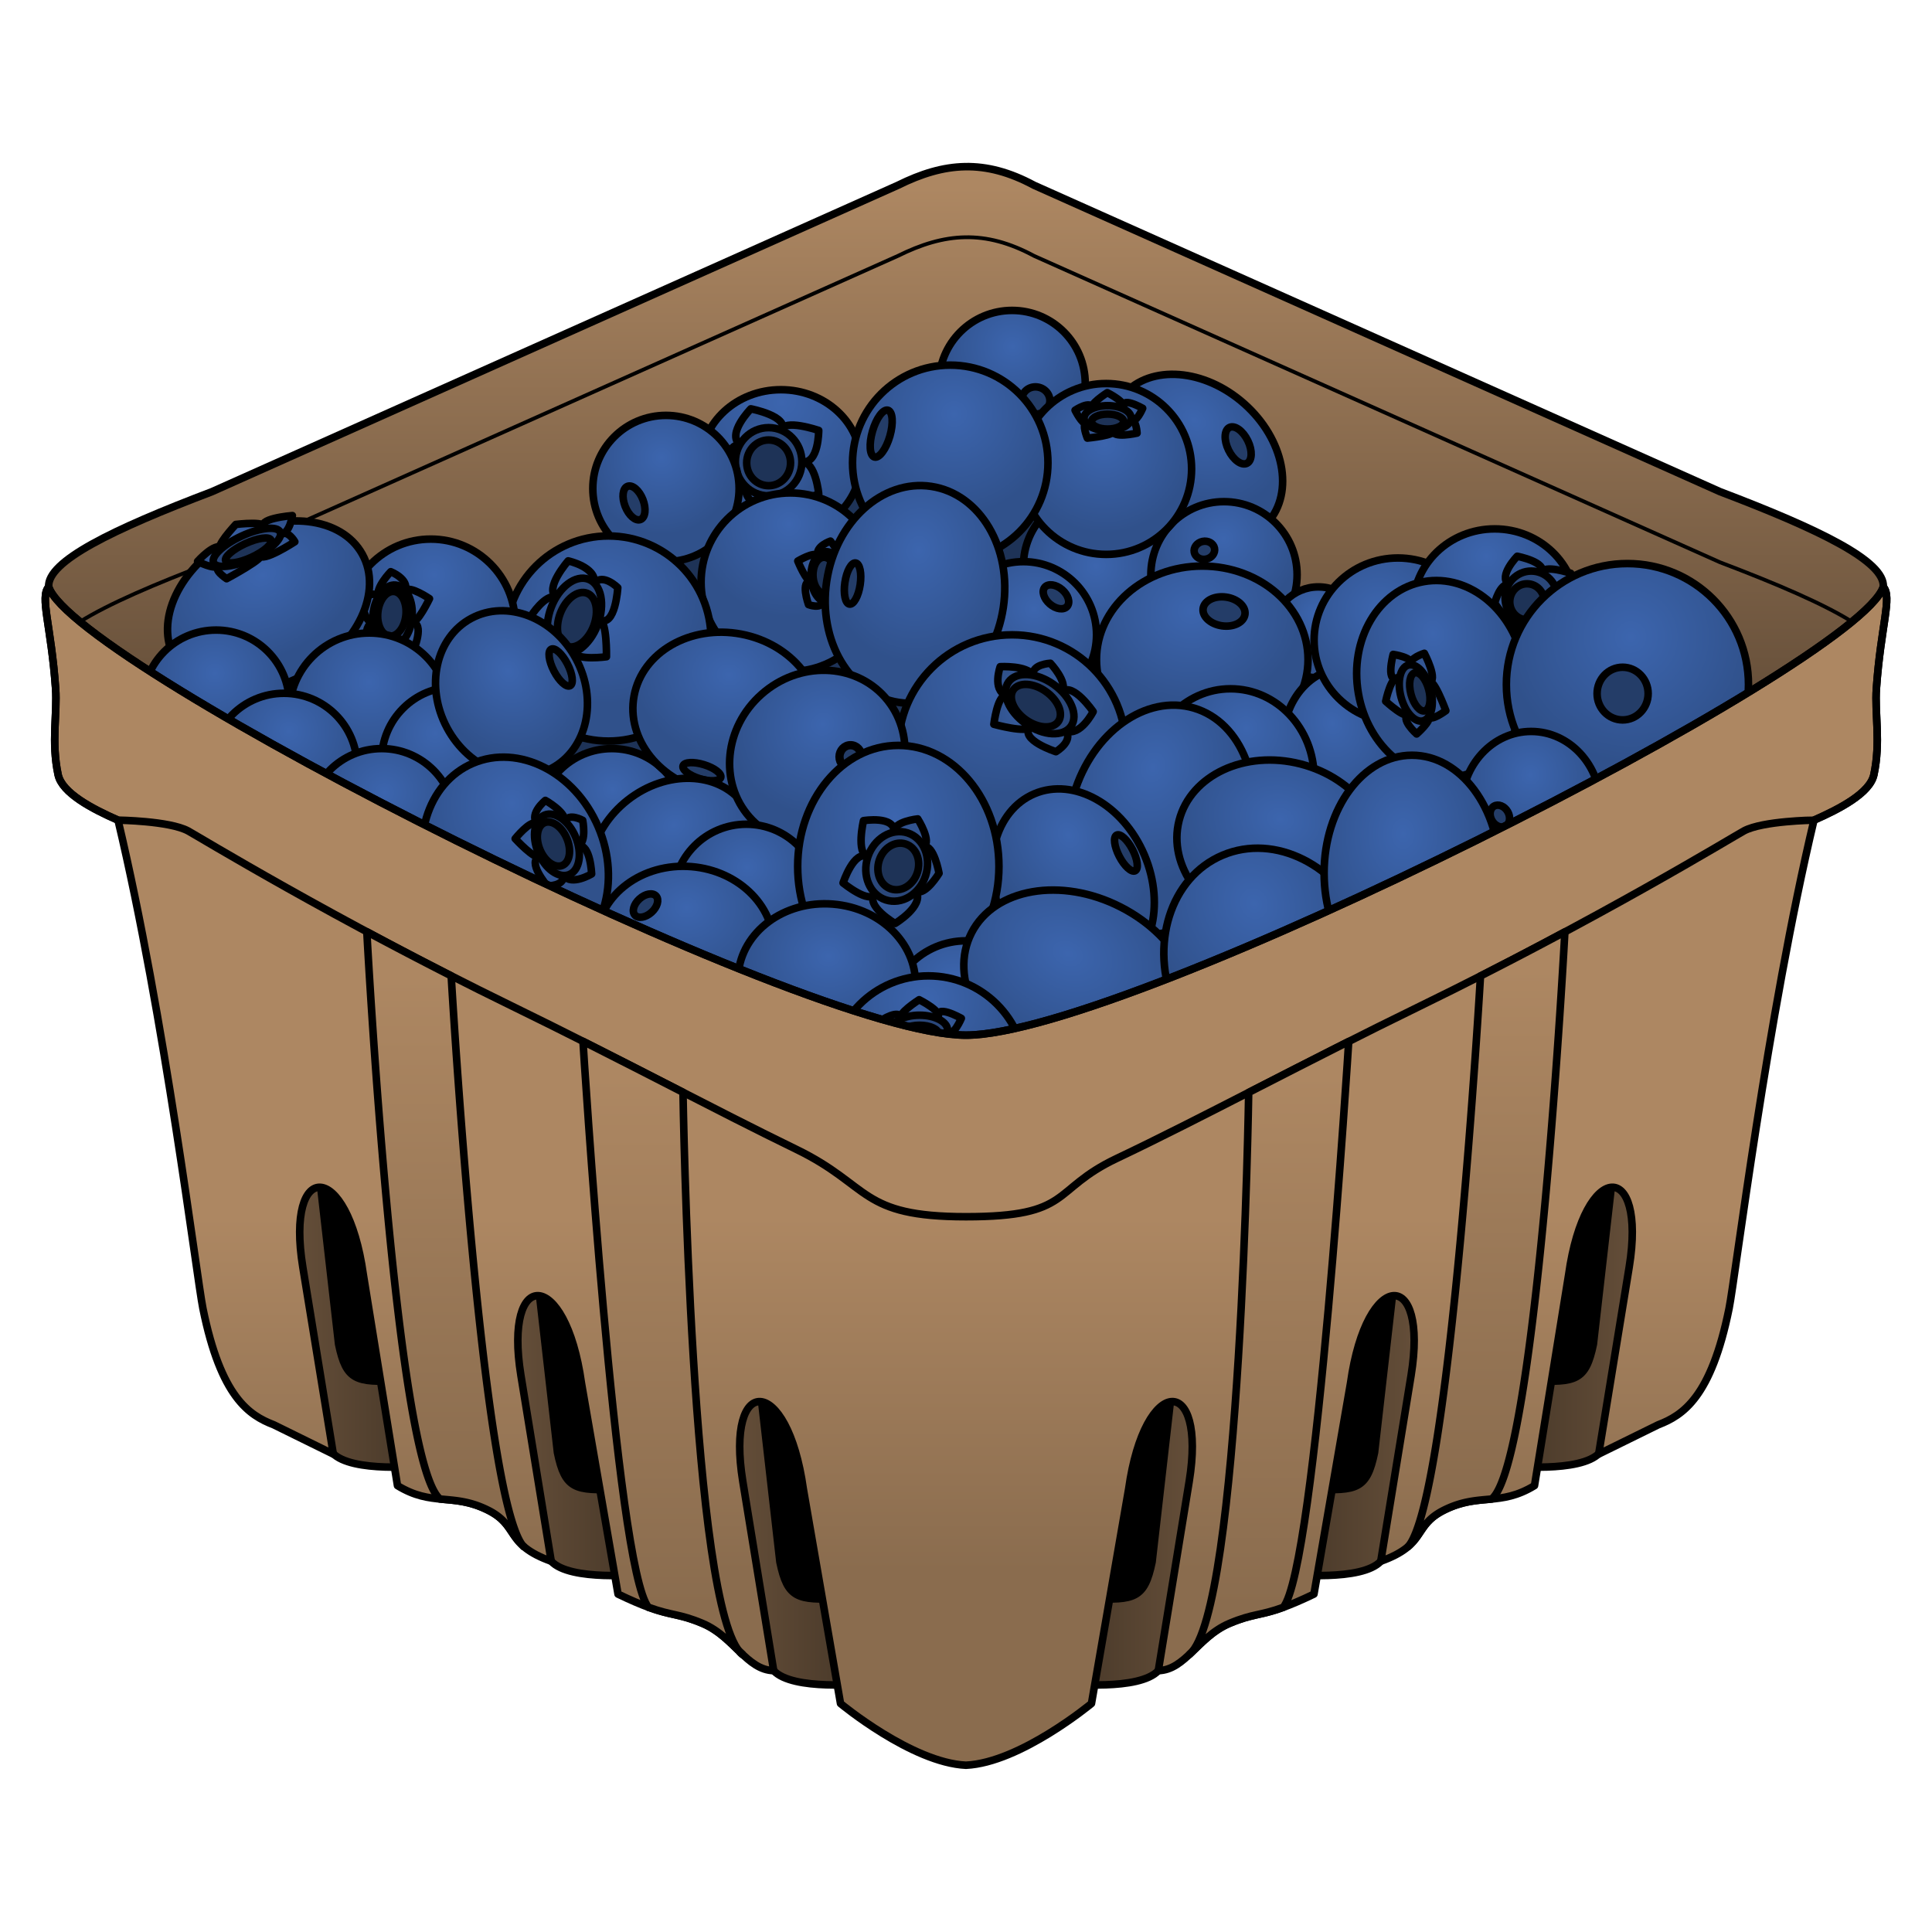 <svg xmlns="http://www.w3.org/2000/svg" xmlns:xlink="http://www.w3.org/1999/xlink" viewBox="0 0 256 256">
    <defs>
        <linearGradient id="innoGrad4">
            <stop offset="0" stop-color="#3c65ae"/>
            <stop offset="1" stop-color="#30518b"/>
        </linearGradient>
        <linearGradient id="innoGrad3">
            <stop offset="0" stop-color="#8a6c4e"/>
            <stop offset="1" stop-color="#ad8762"/>
        </linearGradient>
        <linearGradient id="innoGrad2">
            <stop offset="0" stop-color="#68513b"/>
            <stop offset="1" stop-color="#ad8762"/>
        </linearGradient>
        <linearGradient id="innoGrad1">
            <stop offset="0" stop-color="#453627"/>
            <stop offset="1" stop-color="#68513b"/>
        </linearGradient>
        <linearGradient id="linearGradient1248" x1="140.931" x2="159.946" y1="204.299" y2="204.299" gradientTransform="matrix(1.002 0 0 1.002 -.317 -.677)" gradientUnits="userSpaceOnUse" xlink:href="#innoGrad1"/>
        <linearGradient id="linearGradient1258" x1="170.334" x2="189.349" y1="189.838" y2="189.838" gradientTransform="matrix(1.002 0 0 1.002 -.317 -.677)" gradientUnits="userSpaceOnUse" xlink:href="#innoGrad1"/>
        <linearGradient id="linearGradient1260" x1="199.261" x2="218.276" y1="175.51" y2="175.51" gradientTransform="matrix(1.002 0 0 1.002 -.317 -.677)" gradientUnits="userSpaceOnUse" xlink:href="#innoGrad1"/>
        <linearGradient id="linearGradient1268" x1="115.037" x2="95.544" y1="209.724" y2="209.724" gradientTransform="matrix(1.002 0 0 1.002 -.317 -.677)" gradientUnits="userSpaceOnUse" xlink:href="#innoGrad1"/>
        <linearGradient id="linearGradient1270" x1="85.904" x2="66.65" y1="196.89" y2="196.89" gradientTransform="matrix(1.002 0 0 1.002 -.317 -.677)" gradientUnits="userSpaceOnUse" xlink:href="#innoGrad1"/>
        <linearGradient id="linearGradient1272" x1="56.739" x2="37.756" y1="182.875" y2="182.875" gradientTransform="matrix(1.002 0 0 1.002 -.317 -.677)" gradientUnits="userSpaceOnUse" xlink:href="#innoGrad1"/>
        <linearGradient id="linearGradient1280" x1="128.534" x2="128.534" y1="91.908" y2="25.467" gradientTransform="matrix(1.002 0 0 1.002 -.317 -.677)" gradientUnits="userSpaceOnUse" xlink:href="#innoGrad2"/>
        <linearGradient id="linearGradient1288" x1="128" x2="128" y1="208.508" y2="161.549" gradientTransform="matrix(1.002 0 0 1.002 -.317 -.677)" gradientUnits="userSpaceOnUse" xlink:href="#innoGrad3"/>
        <linearGradient id="linearGradient1304" x1="197.481" x2="197.481" y1="198.812" y2="128.676" gradientTransform="matrix(1.002 0 0 1.002 -.317 -.677)" gradientUnits="userSpaceOnUse" xlink:href="#innoGrad3"/>
        <linearGradient id="linearGradient1306" x1="169.955" x2="169.955" y1="213.124" y2="142.774" gradientTransform="matrix(1.002 0 0 1.002 -.317 -.677)" gradientUnits="userSpaceOnUse" xlink:href="#innoGrad3"/>
        <linearGradient id="linearGradient1308" x1="58.48" x2="58.48" y1="198.812" y2="130.025" gradientTransform="matrix(1.002 0 0 1.002 -.317 -.677)" gradientUnits="userSpaceOnUse" xlink:href="#innoGrad3"/>
        <linearGradient id="linearGradient1310" x1="86.045" x2="86.045" y1="213.125" y2="143.036" gradientTransform="matrix(1.002 0 0 1.002 -.317 -.677)" gradientUnits="userSpaceOnUse" xlink:href="#innoGrad3"/>
        <radialGradient id="radialGradient1319" cx="103.671" cy="53.157" r="11.05" fx="103.671" fy="53.157" gradientTransform="matrix(1.408 0 0 1.296 -42.401 -15.577)" gradientUnits="userSpaceOnUse" xlink:href="#innoGrad4"/>
        <radialGradient id="radialGradient1333" cx="102.152" cy="61.522" r="6.882" fx="102.152" fy="61.522" gradientTransform="matrix(1.002 0 0 1.065 -.317 -4.5)" gradientUnits="userSpaceOnUse" xlink:href="#innoGrad4"/>
        <radialGradient id="radialGradient1343" cx="87.798" cy="61.179" r="10.167" fx="87.798" fy="61.179" gradientTransform="matrix(1.002 0 0 1.002 -.317 -.677)" gradientUnits="userSpaceOnUse" xlink:href="#innoGrad4"/>
        <radialGradient id="radialGradient1351" cx="81.326" cy="105.086" r="10.167" fx="81.326" fy="105.086" gradientTransform="matrix(1.002 0 0 1.002 -.317 -.677)" gradientUnits="userSpaceOnUse" xlink:href="#innoGrad4"/>
        <radialGradient id="radialGradient1353" cx="145.25" cy="75.499" r="10.166" fx="145.25" fy="75.499" gradientTransform="matrix(1.002 0 0 1.002 -.317 -.677)" gradientUnits="userSpaceOnUse" xlink:href="#innoGrad4"/>
        <radialGradient id="radialGradient1355" cx="174.302" cy="81.821" r="6.512" fx="174.302" fy="81.821" gradientTransform="matrix(1.002 0 0 1.002 -.317 -.677)" gradientUnits="userSpaceOnUse" xlink:href="#innoGrad4"/>
        <radialGradient id="radialGradient1357" cx="177.675" cy="96.249" r="10.028" fx="177.675" fy="96.249" gradientTransform="matrix(1.003 0 0 1.2 -39.057 29.375)" gradientUnits="userSpaceOnUse" xlink:href="#innoGrad4"/>
        <radialGradient id="radialGradient1359" cx="165.137" cy="97.304" r="11.542" fx="165.137" fy="97.304" gradientTransform="matrix(1.002 0 0 1.062 -.317 -6.85)" gradientUnits="userSpaceOnUse" xlink:href="#innoGrad4"/>
        <radialGradient id="radialGradient1361" cx="150.861" cy="104.062" r="12.473" fx="150.861" fy="104.062" gradientTransform="matrix(1.002 0 0 1.279 24.29 -79.257)" gradientUnits="userSpaceOnUse" xlink:href="#innoGrad4"/>
        <radialGradient id="radialGradient1363" cx="92.036" cy="110.018" r="12.184" fx="92.036" fy="110.018" gradientTransform="matrix(1.002 0 0 .837 -88.892 49.054)" gradientUnits="userSpaceOnUse" xlink:href="#innoGrad4"/>
        <radialGradient id="radialGradient1365" cx="99.103" cy="115.355" r="10.167" fx="99.103" fy="115.355" gradientTransform="matrix(1.002 0 0 1.002 -.317 -.677)" gradientUnits="userSpaceOnUse" xlink:href="#innoGrad4"/>
        <radialGradient id="radialGradient1367" cx="126.508" cy="130.441" r="10.792" fx="126.508" fy="130.441" gradientTransform="matrix(1.002 0 0 1.002 -.317 -.677)" gradientUnits="userSpaceOnUse" xlink:href="#innoGrad4"/>
        <radialGradient id="radialGradient1369" cx="109.593" cy="126.6" r="12.245" fx="109.593" fy="126.6" gradientTransform="matrix(1.002 0 0 .885 9.747 5.46)" gradientUnits="userSpaceOnUse" xlink:href="#innoGrad4"/>
        <radialGradient id="radialGradient1371" cx="139.606" cy="126.908" r="16.501" fx="139.606" fy="126.908" gradientTransform="matrix(1.002 0 0 .76 43.602 -48.355)" gradientUnits="userSpaceOnUse" xlink:href="#innoGrad4"/>
        <radialGradient id="radialGradient1373" cx="173.007" cy="111.885" r="11.72" fx="173.007" fy="111.885" gradientTransform="matrix(1.002 0 0 1.214 -236.292 55.488)" gradientUnits="userSpaceOnUse" xlink:href="#innoGrad4"/>
        <radialGradient id="radialGradient1375" cx="182.653" cy="81.298" r="11.584" fx="182.653" fy="81.298" gradientTransform="matrix(1.002 0 0 .984 -.317 .865)" gradientUnits="userSpaceOnUse" xlink:href="#innoGrad4"/>
        <radialGradient id="radialGradient1377" cx="169.555" cy="121.151" r="14.106" fx="169.555" fy="121.151" gradientTransform="matrix(1.002 0 0 1.173 -63.443 32.862)" gradientUnits="userSpaceOnUse" xlink:href="#innoGrad4"/>
        <radialGradient id="radialGradient1379" cx="185.863" cy="112.178" r="12.114" fx="185.863" fy="112.178" gradientTransform="matrix(1.002 0 0 1.329 -.317 -38.616)" gradientUnits="userSpaceOnUse" xlink:href="#innoGrad4"/>
        <radialGradient id="radialGradient1381" cx="49.125" cy="90.861" r="11.083" fx="49.125" fy="90.861" gradientTransform="matrix(1.002 0 0 1.002 -.317 -.677)" gradientUnits="userSpaceOnUse" xlink:href="#innoGrad4"/>
        <radialGradient id="radialGradient1383" cx="28.74" cy="89.69" r="10.167" fx="28.74" fy="89.69" gradientTransform="matrix(1.002 0 0 1.002 -.317 -.677)" gradientUnits="userSpaceOnUse" xlink:href="#innoGrad4"/>
        <radialGradient id="radialGradient1385" cx="38.525" cy="97.371" r="10.167" fx="38.525" fy="97.371" gradientTransform="matrix(1.002 0 0 1.002 -.317 -.677)" gradientUnits="userSpaceOnUse" xlink:href="#innoGrad4"/>
        <radialGradient id="radialGradient1387" cx="57.854" cy="97.611" r="10.167" fx="57.854" fy="97.611" gradientTransform="matrix(1.002 0 0 1.002 -.317 -.677)" gradientUnits="userSpaceOnUse" xlink:href="#innoGrad4"/>
        <radialGradient id="radialGradient1389" cx="51.17" cy="105.492" r="10.167" fx="51.17" fy="105.492" gradientTransform="matrix(1.002 0 0 1.002 -.317 -.677)" gradientUnits="userSpaceOnUse" xlink:href="#innoGrad4"/>
        <radialGradient id="radialGradient1399" cx="154.935" cy="56.508" r="13.237" fx="154.935" fy="56.508" gradientTransform="matrix(1.002 0 0 .77 .025 -107.02)" gradientUnits="userSpaceOnUse" xlink:href="#innoGrad4"/>
        <radialGradient id="radialGradient1407" cx="162.099" cy="71.903" r="10.166" fx="162.099" fy="71.903" gradientTransform="matrix(1.002 0 0 1.002 -.317 -.677)" gradientUnits="userSpaceOnUse" xlink:href="#innoGrad4"/>
        <radialGradient id="radialGradient1415" cx="157.873" cy="80.673" r="14.479" fx="157.873" fy="80.673" gradientTransform="matrix(1.002 0 0 .89 -.317 9.207)" gradientUnits="userSpaceOnUse" xlink:href="#innoGrad4"/>
        <radialGradient id="radialGradient1423" cx="137.076" cy="81.19" r="10.166" fx="137.076" fy="81.19" gradientTransform="matrix(1.002 0 0 1.002 -.317 -.677)" gradientUnits="userSpaceOnUse" xlink:href="#innoGrad4"/>
        <radialGradient id="radialGradient1431" cx="134.23" cy="46.49" r="10.166" fx="134.23" fy="46.49" gradientTransform="matrix(1.002 0 0 1.002 -.317 -.677)" gradientUnits="userSpaceOnUse" xlink:href="#innoGrad4"/>
        <radialGradient id="radialGradient1440" cx="126.501" cy="55.407" r="13.416" fx="126.501" fy="55.407" gradientTransform="matrix(1.002 0 0 1.002 -.317 -.677)" gradientUnits="userSpaceOnUse" xlink:href="#innoGrad4"/>
        <radialGradient id="radialGradient1449" cx="120.783" cy="74.44" r="12.301" fx="120.783" fy="74.44" gradientTransform="matrix(1.003 0 0 1.217 10.096 -36.706)" gradientUnits="userSpaceOnUse" xlink:href="#innoGrad4"/>
        <radialGradient id="radialGradient1458" cx="144.25" cy="112.716" r="10.743" fx="144.25" fy="112.716" gradientTransform="matrix(1.002 0 0 1.273 -57.156 13.538)" gradientUnits="userSpaceOnUse" xlink:href="#innoGrad4"/>
        <radialGradient id="radialGradient1467" cx="95.767" cy="89.131" r="12.889" fx="95.767" fy="89.131" gradientTransform="matrix(1.002 0 0 .865 15.57 -7.194)" gradientUnits="userSpaceOnUse" xlink:href="#innoGrad4"/>
        <radialGradient id="radialGradient1475" cx="111.722" cy="97.757" r="12.453" fx="111.722" fy="97.757" gradientTransform="matrix(1.003 0 0 .935 -93.937 52.699)" gradientUnits="userSpaceOnUse" xlink:href="#innoGrad4"/>
        <radialGradient id="radialGradient1484" cx="90.736" cy="119.961" r="12.245" fx="90.736" fy="119.961" gradientTransform="matrix(1.002 0 0 .885 9.41 6.397)" gradientUnits="userSpaceOnUse" xlink:href="#innoGrad4"/>
        <radialGradient id="radialGradient1495" cx="215.967" cy="84.929" r="16.5" fx="215.967" fy="84.929" gradientTransform="matrix(1.002 0 0 1.002 -.317 -.677)" gradientUnits="userSpaceOnUse" xlink:href="#innoGrad4"/>
        <radialGradient id="radialGradient1503" cx="202.698" cy="103.418" r="9.698" fx="202.698" fy="103.418" gradientTransform="matrix(1.002 0 0 1.081 -.317 -9.12)" gradientUnits="userSpaceOnUse" xlink:href="#innoGrad4"/>
        <radialGradient id="radialGradient1514" cx="68.978" cy="89.872" r="10.167" fx="68.978" fy="89.872" gradientTransform="matrix(1.002 0 0 1.158 -51.77 6.12)" gradientUnits="userSpaceOnUse" xlink:href="#innoGrad4"/>
        <radialGradient id="radialGradient1522" cx="146.391" cy="59.408" r="11.791" fx="146.391" fy="59.408" gradientTransform="matrix(1.002 0 0 1.002 -.317 -.677)" gradientUnits="userSpaceOnUse" xlink:href="#innoGrad4"/>
        <radialGradient id="radialGradient1530" cx="146.885" cy="55.58" r="4.968" fx="146.885" fy="55.58" gradientTransform="matrix(1.002 0 0 .707 -.317 15.746)" gradientUnits="userSpaceOnUse" xlink:href="#innoGrad4"/>
        <radialGradient id="radialGradient1538" cx="104.648" cy="69.97" r="12.299" fx="104.648" fy="69.97" gradientTransform="matrix(1.002 0 0 1.002 -.317 -.677)" gradientUnits="userSpaceOnUse" xlink:href="#innoGrad4"/>
        <radialGradient id="radialGradient1546" cx="109.385" cy="76.65" r="4.118" fx="109.385" fy="76.65" gradientTransform="matrix(1.002 0 0 1.206 -.317 -16.259)" gradientUnits="userSpaceOnUse" xlink:href="#innoGrad4"/>
        <radialGradient id="radialGradient1554" cx="133.145" cy="90.063" r="15.541" fx="133.145" fy="90.063" gradientTransform="matrix(1.002 0 0 1.002 -.317 -.677)" gradientUnits="userSpaceOnUse" xlink:href="#innoGrad4"/>
        <radialGradient id="radialGradient1562" cx="138.245" cy="94.188" r="7.064" fx="138.245" fy="94.188" gradientTransform="matrix(1.002 0 0 .901 -.317 8.926)" gradientUnits="userSpaceOnUse" xlink:href="#innoGrad4"/>
        <radialGradient id="radialGradient1570" cx="79.97" cy="79.704" r="14.055" fx="79.97" fy="79.704" gradientTransform="matrix(1.002 0 0 1.002 -.317 -.677)" gradientUnits="userSpaceOnUse" xlink:href="#innoGrad4"/>
        <radialGradient id="radialGradient1580" cx="76.233" cy="81.721" r="6.242" fx="76.233" fy="81.721" gradientTransform="matrix(1.002 0 0 1.19 -.317 -16.025)" gradientUnits="userSpaceOnUse" xlink:href="#innoGrad4"/>
        <radialGradient id="radialGradient1590" cx="118.646" cy="109.757" r="13.801" fx="118.646" fy="109.757" gradientTransform="matrix(1.002 0 0 1.199 -.317 -23.263)" gradientUnits="userSpaceOnUse" xlink:href="#innoGrad4"/>
        <radialGradient id="radialGradient1600" cx="118.094" cy="115.826" r="6.843" fx="118.094" fy="115.826" gradientTransform="matrix(1.002 0 0 1.086 -.317 -10.315)" gradientUnits="userSpaceOnUse" xlink:href="#innoGrad4"/>
        <radialGradient id="radialGradient1610" cx="122.824" cy="132.869" r="13.333" fx="122.824" fy="132.869" gradientTransform="matrix(1.002 0 0 1.002 -.317 -.677)" gradientUnits="userSpaceOnUse" xlink:href="#innoGrad4"/>
        <radialGradient id="radialGradient1620" cx="122.058" cy="136.396" r="5.827" fx="122.058" fy="136.396" gradientTransform="matrix(1.002 0 0 .702 -.317 40.278)" gradientUnits="userSpaceOnUse" xlink:href="#innoGrad4"/>
        <radialGradient id="radialGradient1630" cx="196.863" cy="73.92" r="11.287" fx="196.863" fy="73.92" gradientTransform="matrix(1.002 0 0 .966 -.317 2.292)" gradientUnits="userSpaceOnUse" xlink:href="#innoGrad4"/>
        <radialGradient id="radialGradient1638" cx="202.906" cy="79.561" r="5.526" fx="202.906" fy="79.561" gradientTransform="matrix(1.002 0 0 1.063 -.317 -5.52)" gradientUnits="userSpaceOnUse" xlink:href="#innoGrad4"/>
        <radialGradient id="radialGradient1646" cx="190.889" cy="85.214" r="11.583" fx="190.889" fy="85.214" gradientTransform="matrix(1.002 0 0 1.175 -18.626 15.225)" gradientUnits="userSpaceOnUse" xlink:href="#innoGrad4"/>
        <radialGradient id="radialGradient1654" cx="187.451" cy="92.358" r="4.475" fx="187.451" fy="92.358" gradientTransform="matrix(1.002 0 0 1.306 -.317 -28.73)" gradientUnits="userSpaceOnUse" xlink:href="#innoGrad4"/>
        <radialGradient id="radialGradient1662" cx="57.731" cy="76.665" r="11.657" fx="57.731" fy="76.665" gradientTransform="matrix(1.002 0 0 1.002 -.317 -.677)" gradientUnits="userSpaceOnUse" xlink:href="#innoGrad4"/>
        <radialGradient id="radialGradient1672" cx="52.609" cy="81.69" r="4.977" fx="52.609" fy="81.69" gradientTransform="matrix(1.002 0 0 1.199 -.317 -16.704)" gradientUnits="userSpaceOnUse" xlink:href="#innoGrad4"/>
        <radialGradient id="radialGradient1682" cx="37.168" cy="75.362" r="14.677" fx="37.168" fy="75.362" gradientTransform="matrix(1.002 0 0 .732 -43.832 28.358)" gradientUnits="userSpaceOnUse" xlink:href="#innoGrad4"/>
        <radialGradient id="radialGradient1692" cx="32.859" cy="72.996" r="6.928" fx="32.859" fy="72.996" gradientTransform="matrix(1.002 0 0 .676 -.317 23.13)" gradientUnits="userSpaceOnUse" xlink:href="#innoGrad4"/>
        <radialGradient id="radialGradient1708" cx="68.026" cy="107.668" r="12.826" fx="68.026" fy="107.668" gradientTransform="matrix(1.002 0 0 1.127 -.317 -14.907)" gradientUnits="userSpaceOnUse" xlink:href="#innoGrad4"/>
        <radialGradient id="radialGradient1716" cx="73.465" cy="112.121" r="5.554" fx="73.465" fy="112.121" gradientTransform="matrix(1.002 0 0 1.11 -.317 -12.784)" gradientUnits="userSpaceOnUse" xlink:href="#innoGrad4"/>
    </defs>
    <path stroke="#000" stroke-miterlimit="10" stroke-width=".998" d="M35.81 150l91.896 32.333L223.333 150l-2 35.211-95.415 38.177-90.108-38.177z" transform="matrix(1.002 0 0 1.002 -.317 -.677)"/>
    <path fill="url(#linearGradient1248)" stroke="#000" stroke-linejoin="round" stroke-miterlimit="10" d="M155.164 184.993l-2.506 21.97c-1.003 4.845-2.339 5.096-7.936 4.845l-3.258 11.278s9.503.994 12.019-1.716c2.516-2.711 6.04-36.128 6.04-36.128z"/>
    <path fill="url(#linearGradient1258)" stroke="#000" stroke-linejoin="round" stroke-miterlimit="10" d="M184.64 170.496l-2.506 21.97c-1.003 4.845-2.339 5.096-7.936 4.845l-3.258 11.278s9.503.995 12.019-1.716c2.516-2.71 6.04-36.127 6.04-36.127z"/>
    <path fill="url(#linearGradient1260)" stroke="#000" stroke-linejoin="round" stroke-miterlimit="10" d="M213.639 156.132l-2.507 21.97c-1.002 4.846-2.338 5.096-7.935 4.846l-3.258 11.278s9.502.994 12.019-1.717c2.516-2.71 6.04-36.127 6.04-36.127z"/>
    <path fill="url(#linearGradient1268)" stroke="#000" stroke-linejoin="round" stroke-miterlimit="10" d="M100.836 184.993l2.506 21.97c1.003 4.846 2.339 5.097 7.936 4.846l3.258 11.278s-9.503.994-12.019-1.717c-2.517-2.71-6.04-36.127-6.04-36.127z"/>
    <path fill="url(#linearGradient1270)" stroke="#000" stroke-linejoin="round" stroke-miterlimit="10" d="M71.36 170.496l2.506 21.97c1.003 4.846 2.339 5.097 7.936 4.846l3.258 11.278s-9.503.995-12.019-1.717C70.524 204.163 67 170.747 67 170.747z"/>
    <path fill="url(#linearGradient1272)" stroke="#000" stroke-linejoin="round" stroke-miterlimit="10" d="M42.361 156.132l2.507 21.97c1.002 4.847 2.338 5.097 7.935 4.847l3.258 11.278s-9.502.994-12.018-1.718c-2.518-2.71-6.041-36.126-6.041-36.126z"/>
    <path fill="url(#linearGradient1280)" stroke="#000" stroke-linejoin="round" stroke-miterlimit="10" d="M249.55 77.767c.231-3.39-8.437-7.603-21.636-12.616l-90.892-40.6c-6.516-3.509-11.862-3.072-18.044 0l-90.892 40.6C14.887 70.164 6.22 74.377 6.45 77.767l4.26 14.452 113.949 58.813 120.63-54.134z"/>
    <path fill="none" stroke="#000" stroke-miterlimit="10" stroke-width=".5" d="M245.4 82.382c-3.76-2.356-9.87-4.982-17.486-7.875l-90.893-40.6c-6.516-3.51-11.862-3.072-18.044 0l-90.892 40.6c-7.617 2.893-13.725 5.52-17.484 7.874"/>
    <path fill="#1e3357" stroke="#000" stroke-linejoin="round" stroke-miterlimit="10" stroke-width=".998" d="M165.689 88.342l-39.188-32.935L44 91.166l67.914 38.497z" transform="matrix(1.002 0 0 1.002 -.317 -.677)"/>
    <ellipse cx="103.474" cy="61.328" fill="url(#radialGradient1319)" stroke="#000" stroke-linejoin="round" stroke-miterlimit="10" rx="10.576" ry="9.691"/>
    <path fill="url(#radialGradient1333)" stroke="#000" stroke-linejoin="round" stroke-miterlimit="10" d="M98.034 58.916l.983 5.732c-1.28.757-3.327-2.606-3.327-2.606s.856-3.277 2.344-3.126zm.983 5.731c-.946.982 2.066 3.175 2.066 3.175s3.286-1.301 2.666-2.561zm7.237-3.463c1.823 0 2.232 4.258 2.232 4.258s-4.117 1.898-4.737-.18zm-2.647-4.144c.154-1.609 4.879-.008 4.879-.008s0 4.543-2.232 4.152zm-4.122-2.869s5.031.957 4.122 2.87l-5.574 1.875c-1.785-1.434 1.452-4.745 1.452-4.745z"/>
    <ellipse cx="101.847" cy="61.183" fill="#2a477a" stroke="#000" stroke-linejoin="round" stroke-miterlimit="10" rx="4.407" ry="4.519"/>
    <ellipse cx="101.846" cy="61.328" fill="#1e3357" stroke="#000" stroke-linejoin="round" stroke-miterlimit="10" rx="2.906" ry="3.029"/>
    <ellipse cx="88.242" cy="64.731" fill="url(#radialGradient1343)" stroke="#000" stroke-linejoin="round" stroke-miterlimit="10" rx="9.691" ry="9.691"/>
    <ellipse cx="-53.89" cy="-92.708" fill="#243d68" stroke="#000" stroke-linejoin="round" stroke-miterlimit="10" rx="1.259" ry="2.362" transform="rotate(158.592)"/>
    <ellipse cx="81.074" cy="108.883" fill="url(#radialGradient1351)" stroke="#000" stroke-linejoin="round" stroke-miterlimit="10" rx="9.691" ry="9.691"/>
    <ellipse cx="145.293" cy="75.009" fill="url(#radialGradient1353)" stroke="#000" stroke-linejoin="round" stroke-miterlimit="10" rx="9.69" ry="9.69"/>
    <ellipse cx="158.79" cy="-59.839" fill="url(#radialGradient1399)" stroke="#000" stroke-linejoin="round" stroke-miterlimit="10" rx="12.769" ry="9.691" transform="rotate(41.627)"/>
    <ellipse cx="121.613" cy="124.943" fill="#243d68" stroke="#000" stroke-linejoin="round" stroke-miterlimit="10" rx="1.42" ry="2.642" transform="rotate(-25.989)"/>
    <ellipse cx="162.183" cy="76.162" fill="url(#radialGradient1407)" stroke="#000" stroke-linejoin="round" stroke-miterlimit="10" rx="9.69" ry="9.69"/>
    <ellipse cx="-103.705" cy="141.527" fill="#243d68" stroke="#000" stroke-linejoin="round" stroke-miterlimit="10" rx="1.197" ry="1.368" transform="rotate(-101.677)"/>
    <ellipse cx="174.688" cy="83.794" fill="url(#radialGradient1355)" stroke="#000" stroke-linejoin="round" stroke-miterlimit="10" rx="6.027" ry="6.027"/>
    <ellipse cx="159.306" cy="87.392" fill="url(#radialGradient1415)" stroke="#000" stroke-linejoin="round" stroke-miterlimit="10" rx="14.014" ry="12.385"/>
    <ellipse cx="171.932" cy="57.536" fill="#243d68" stroke="#000" stroke-linejoin="round" stroke-miterlimit="10" rx="2.799" ry="1.922" transform="rotate(8.042)"/>
    <ellipse cx="140.977" cy="149.597" fill="url(#radialGradient1357)" stroke="#000" stroke-linejoin="round" stroke-miterlimit="10" rx="9.552" ry="11.53" transform="rotate(-17.661)"/>
    <ellipse cx="163.055" cy="103.026" fill="url(#radialGradient1359)" stroke="#000" stroke-linejoin="round" stroke-miterlimit="10" rx="11.069" ry="11.758"/>
    <ellipse cx="135.603" cy="84.112" fill="url(#radialGradient1423)" stroke="#000" stroke-linejoin="round" stroke-miterlimit="10" rx="9.69" ry="9.69"/>
    <ellipse cx="-31.482" cy="-157.609" fill="#243d68" stroke="#000" stroke-linejoin="round" stroke-miterlimit="10" rx="1.251" ry="1.952" transform="rotate(130.77)"/>
    <ellipse cx="134.109" cy="50.821" fill="url(#radialGradient1431)" stroke="#000" stroke-linejoin="round" stroke-miterlimit="10" rx="9.69" ry="9.69"/>
    <ellipse cx="-146.582" cy="-12.91" fill="#243d68" stroke="#000" stroke-linejoin="round" stroke-miterlimit="10" rx="1.876" ry="1.793" transform="rotate(-163.896)"/>
    <ellipse cx="146.573" cy="62.14" fill="url(#radialGradient1522)" stroke="#000" stroke-linejoin="round" stroke-miterlimit="10" rx="11.319" ry="11.319"/>
    <path fill="url(#radialGradient1530)" stroke="#000" stroke-linejoin="round" stroke-miterlimit="10" d="M143.956 56.127c-.56.142-1.504-1.77-1.504-1.77s2.065-1.398 2.372-.248zm0 0c-.647.01.122 1.925.122 1.925s4.067-.378 3.385-1.035zm3.507.89c-.135 1.141 3.204.372 3.204.372s-.09-1.83-.835-1.684zm3.948-2.916s-3.072-1.764-2.577.065l.999 1.538c.716.455 1.578-1.603 1.578-1.603zm-4.69-2.072s-2.64 1.692-1.897 2.081l3.862-.009c.915-.634-1.965-2.072-1.965-2.072z"/>
    <ellipse cx="146.764" cy="55.404" fill="#2a477a" stroke="#000" stroke-linejoin="round" stroke-miterlimit="10" rx="3.119" ry="1.655"/>
    <ellipse cx="146.764" cy="55.858" fill="#1e3357" stroke="#000" stroke-linejoin="round" stroke-miterlimit="10" rx="2.125" ry=".992"/>
    <ellipse cx="125.913" cy="61.328" fill="url(#radialGradient1440)" stroke="#000" stroke-linejoin="round" stroke-miterlimit="10" rx="12.948" ry="12.948"/>
    <ellipse cx="-128.12" cy="-22.811" fill="#243d68" stroke="#000" stroke-linejoin="round" stroke-miterlimit="10" rx="1.197" ry="3.229" transform="rotate(-163.894)"/>
    <ellipse cx="104.726" cy="77.146" fill="url(#radialGradient1538)" stroke="#000" stroke-linejoin="round" stroke-miterlimit="10" rx="11.828" ry="11.828"/>
    <path fill="url(#radialGradient1546)" stroke="#000" stroke-linejoin="round" stroke-miterlimit="10" d="M109.112 79.688l2.514-2.36c1.236.263.276 3.221.276 3.221s-2.416.46-2.79-.86zm2.514-2.36c.981-.102 1.34-2.333 1.34-2.333s-1.078-1.255-1.757-.554zm-.418-2.887l-2.846-.815c-.342-1.259 1.68-1.928 1.68-1.928s1.55 1.796 1.166 2.743zm-2.846-.815l-.86 3.374c-.63.198-1.791-2.658-1.791-2.658s2.171-1.303 2.651-.716zm.75 6.062L107.503 77c-1.536-.124-.372 3.113-.372 3.113s1.647.657 1.981-.425z"/>
    <ellipse cx="80.803" cy="-106.396" fill="#2a477a" stroke="#000" stroke-linejoin="round" stroke-miterlimit="10" rx="3.352" ry="2.108" transform="rotate(87.69)"/>
    <ellipse cx="80.58" cy="-106.091" fill="#1e3357" stroke="#000" stroke-linejoin="round" stroke-miterlimit="10" rx="2.409" ry="1.514" transform="rotate(87.696)"/>
    <ellipse cx="131.653" cy="59.748" fill="url(#radialGradient1449)" stroke="#000" stroke-linejoin="round" stroke-miterlimit="10" rx="11.831" ry="14.472" transform="rotate(8.598)"/>
    <ellipse cx="-123.118" cy="-59.851" fill="#243d68" stroke="#000" stroke-linejoin="round" stroke-miterlimit="10" rx="1.023" ry="2.758" transform="rotate(-171.535)"/>
    <ellipse cx="134.109" cy="99.192" fill="url(#radialGradient1554)" stroke="#000" stroke-linejoin="round" stroke-miterlimit="10" rx="15.078" ry="15.078"/>
    <path fill="url(#radialGradient1562)" stroke="#000" stroke-linejoin="round" stroke-miterlimit="10" d="M141.239 96.838l-.503-5.193c1.46-1.237 4.115 2.648 4.115 2.648s-1.685 3.32-3.612 2.545zm-.503-5.192c.784-1.27-1.554-3.762-1.554-3.762s-2.502.13-2.287 1.593zm-3.841-2.17l-3.609 2.656c-1.824-.754-.758-3.795-.758-3.795s3.588-.195 4.367 1.14zm-3.609 2.656l3.244 4.15c-.346.939-4.84-.312-4.84-.312s.45-3.807 1.596-3.838zm7.953 4.706l-4.707-.558c-1.569 1.727 3.383 3.324 3.383 3.324s2.311-1.366 1.324-2.766z"/>
    <ellipse cx="166.352" cy="-3.68" fill="#2a477a" stroke="#000" stroke-linejoin="round" stroke-miterlimit="10" rx="5.073" ry="3.191" transform="rotate(35.373)"/>
    <ellipse cx="166.047" cy="-3.196" fill="#1e3357" stroke="#000" stroke-linejoin="round" stroke-miterlimit="10" rx="3.644" ry="2.292" transform="rotate(35.365)"/>
    <ellipse cx="178.413" cy="60.222" fill="url(#radialGradient1361)" stroke="#000" stroke-linejoin="round" stroke-miterlimit="10" rx="12.003" ry="15.453" transform="rotate(16.583)"/>
    <ellipse cx="85.356" cy="163.389" fill="url(#radialGradient1458)" stroke="#000" stroke-linejoin="round" stroke-miterlimit="10" rx="10.268" ry="13.176" transform="rotate(-22.893)"/>
    <ellipse cx="-80.364" cy="-169.034" fill="#243d68" stroke="#000" stroke-linejoin="round" stroke-miterlimit="10" rx=".987" ry="2.663" transform="rotate(152.574)"/>
    <ellipse cx="80.62" cy="84.607" fill="url(#radialGradient1570)" stroke="#000" stroke-linejoin="round" stroke-miterlimit="10" rx="13.589" ry="13.589"/>
    <path fill="url(#radialGradient1580)" stroke="#000" stroke-linejoin="round" stroke-miterlimit="10" d="M78.757 77.265l-5.053 1.846c-1.613-1.137 1.58-4.793 1.58-4.793s3.748.823 3.473 2.947zm-5.053 1.846c-1.47-.456-3.355 2.525-3.355 2.525s.775 2.463 2.18 1.872zm-1.174 4.397l3.584 2.916c-.282 2.017-3.593 1.737-3.593 1.737s-1.12-3.53.009-4.653zm3.585 2.916l3.304-4.313c1.026.103.94 4.914.94 4.914s-3.916.536-4.244-.601zm2.642-9.159l.66 4.845c2.13 1.12 2.444-4.238 2.444-4.238s-1.96-1.954-3.104-.607z"/>
    <ellipse cx="-49.203" cy="100.187" fill="#2a477a" stroke="#000" stroke-linejoin="round" stroke-miterlimit="10" rx="5.231" ry="3.29" transform="rotate(-69.15)"/>
    <ellipse cx="-49.527" cy="100.668" fill="#1e3357" stroke="#000" stroke-linejoin="round" stroke-miterlimit="10" rx="3.758" ry="2.363" transform="rotate(-69.15)"/>
    <ellipse cx="112.112" cy="74.956" fill="url(#radialGradient1467)" stroke="#000" stroke-linejoin="round" stroke-miterlimit="10" rx="12.42" ry="10.653" transform="rotate(10.713)"/>
    <ellipse cx="70.227" cy="-119.053" fill="#243d68" stroke="#000" stroke-linejoin="round" stroke-miterlimit="10" rx=".97" ry="2.617" transform="rotate(107.176)"/>
    <ellipse cx=".591" cy="144.434" fill="url(#radialGradient1363)" stroke="#000" stroke-linejoin="round" stroke-miterlimit="10" rx="11.713" ry="9.691" transform="rotate(-37.888)"/>
    <ellipse cx="14.675" cy="146.899" fill="url(#radialGradient1475)" stroke="#000" stroke-linejoin="round" stroke-miterlimit="10" rx="11.983" ry="11.141" transform="rotate(-41.481)"/>
    <ellipse cx="112.699" cy="100.28" fill="#243d68" stroke="#000" stroke-linejoin="round" stroke-miterlimit="10" stroke-width="1.097" rx="1.464" ry="1.54"/>
    <ellipse cx="98.895" cy="118.905" fill="url(#radialGradient1365)" stroke="#000" stroke-linejoin="round" stroke-miterlimit="10" rx="9.691" ry="9.691"/>
    <ellipse cx="119.031" cy="114.809" fill="url(#radialGradient1590)" stroke="#000" stroke-linejoin="round" stroke-miterlimit="10" rx="13.334" ry="16.04"/>
    <path fill="url(#radialGradient1600)" stroke="#000" stroke-linejoin="round" stroke-miterlimit="10" d="M121.39 118.12l.991-5.91c1.355-.377 2.048 3.506 2.048 3.506s-1.796 2.976-3.04 2.403zm.99-5.907c1.137-.693-.772-3.705-.772-3.705s-3.269.343-3.137 1.756zm-7.396 1.342c-1.582-.52-.567-4.816-.567-4.816s4.185-.692 4.053 1.525zm.964 4.82c-.651 1.536-4.237-1.38-4.237-1.38s1.461-4.458 3.273-3.44zm2.655 3.99s-4.06-2.371-2.655-3.99l5.442-.256c1.088 1.917-2.787 4.246-2.787 4.246z"/>
    <ellipse cx="72.08" cy="-148.666" fill="#2a477a" stroke="#000" stroke-linejoin="round" stroke-miterlimit="10" rx="4.669" ry="4.025" transform="rotate(108.15)"/>
    <ellipse cx="72.038" cy="-148.861" fill="#1e3357" stroke="#000" stroke-linejoin="round" stroke-miterlimit="10" rx="3.131" ry="2.655" transform="rotate(108.143)"/>
    <ellipse cx="128" cy="134.98" fill="url(#radialGradient1367)" stroke="#000" stroke-linejoin="round" stroke-miterlimit="10" rx="10.317" ry="10.318"/>
    <ellipse cx="100.493" cy="117.463" fill="url(#radialGradient1484)" stroke="#000" stroke-linejoin="round" stroke-miterlimit="10" rx="11.774" ry="10.336" transform="rotate(4.594)"/>
    <ellipse cx="-146.369" cy="-17.06" fill="#243d68" stroke="#000" stroke-linejoin="round" stroke-miterlimit="10" rx="1.197" ry="1.89" transform="rotate(-132.13)"/>
    <ellipse cx="119.614" cy="120.91" fill="url(#radialGradient1369)" stroke="#000" stroke-linejoin="round" stroke-miterlimit="10" rx="11.774" ry="10.336" transform="rotate(4.594)"/>
    <ellipse cx="186.929" cy="51.465" fill="url(#radialGradient1371)" stroke="#000" stroke-linejoin="round" stroke-miterlimit="10" rx="16.041" ry="12.047" transform="rotate(27.078)"/>
    <ellipse cx="123.015" cy="142.172" fill="url(#radialGradient1610)" stroke="#000" stroke-linejoin="round" stroke-miterlimit="10" rx="12.865" ry="12.865"/>
    <path fill="url(#radialGradient1620)" stroke="#000" stroke-linejoin="round" stroke-miterlimit="10" d="M118.497 137.352c-.668.168-1.795-2.11-1.795-2.11s2.462-1.666 2.83-.295zm0 0c-.773.012.144 2.296.144 2.296s4.849-.451 4.037-1.234zm4.18 1.062c-.162 1.359 3.82.442 3.82.442s-.106-2.184-.995-2.008zm4.706-3.478s-3.663-2.104-3.072.078l1.19 1.834c.855.542 1.882-1.912 1.882-1.912zm-5.59-2.47s-3.147 2.017-2.262 2.481l4.604-.011c1.091-.757-2.342-2.47-2.342-2.47z"/>
    <ellipse cx="121.844" cy="136.491" fill="#2a477a" stroke="#000" stroke-linejoin="round" stroke-miterlimit="10" rx="3.719" ry="1.973"/>
    <ellipse cx="121.844" cy="137.032" fill="#1e3357" stroke="#000" stroke-linejoin="round" stroke-miterlimit="10" rx="2.534" ry="1.183"/>
    <ellipse cx="-66.442" cy="192.091" fill="url(#radialGradient1373)" stroke="#000" stroke-linejoin="round" stroke-miterlimit="10" rx="11.248" ry="13.726" transform="rotate(-75.6)"/>
    <ellipse cx="185.235" cy="84.836" fill="url(#radialGradient1375)" stroke="#000" stroke-linejoin="round" stroke-miterlimit="10" rx="11.111" ry="10.902"/>
    <ellipse cx="105.121" cy="183.475" fill="url(#radialGradient1377)" stroke="#000" stroke-linejoin="round" stroke-miterlimit="10" rx="13.639" ry="16.039" transform="rotate(-22.906)"/>
    <ellipse cx="198.053" cy="80.48" fill="url(#radialGradient1630)" stroke="#000" stroke-linejoin="round" stroke-miterlimit="10" rx="10.814" ry="10.4"/>
    <path fill="url(#radialGradient1638)" stroke="#000" stroke-linejoin="round" stroke-miterlimit="10" d="M199.899 77.442l.774 4.513c-1.009.596-2.62-2.052-2.62-2.052s.674-2.58 1.846-2.461zm.774 4.513c-.745.773 1.627 2.5 1.627 2.5s2.586-1.024 2.099-2.017zm5.699-2.728c1.435 0 1.757 3.354 1.757 3.354s-3.242 1.493-3.73-.143zm-2.084-3.262c.12-1.267 3.841-.006 3.841-.006s0 3.576-1.757 3.268zm-3.247-2.258s3.961.752 3.246 2.258l-4.39 1.477c-1.406-1.129 1.144-3.735 1.144-3.735z"/>
    <ellipse cx="202.901" cy="79.227" fill="#2a477a" stroke="#000" stroke-linejoin="round" stroke-miterlimit="10" rx="3.471" ry="3.559"/>
    <ellipse cx="202.341" cy="79.74" fill="#1e3357" stroke="#000" stroke-linejoin="round" stroke-miterlimit="10" rx="2.289" ry="2.386"/>
    <ellipse cx="172.631" cy="121.456" fill="url(#radialGradient1646)" stroke="#000" stroke-linejoin="round" stroke-miterlimit="10" rx="11.11" ry="13.106" transform="rotate(-9.898)"/>
    <path fill="url(#radialGradient1654)" stroke="#000" stroke-linejoin="round" stroke-miterlimit="10" d="M189.34 94.916c.343.62-1.627 2.339-1.627 2.339s-2.305-2.011-1.037-2.736zm0 0c.214.766 2.243-.747 2.243-.747s-1.722-4.703-2.288-3.69zm-.045-4.436c1.396-.196-.563-3.915-.563-3.915s-2.143.679-1.734 1.517zm-4.694-3.767s-1.13 4.195.885 3.034l1.512-1.667c.313-.99-2.397-1.367-2.397-1.367zm-.989 6.21s2.835 2.599 3.064 1.597l-1.221-4.576c-1.042-.886-1.843 2.98-1.843 2.98z"/>
    <ellipse cx="-157.897" cy="-136.72" fill="#2a477a" stroke="#000" stroke-linejoin="round" stroke-miterlimit="10" rx="2.03" ry="3.826" transform="rotate(165.191)"/>
    <ellipse cx="-158.456" cy="-136.715" fill="#1e3357" stroke="#000" stroke-linejoin="round" stroke-miterlimit="10" rx="1.216" ry="2.606" transform="rotate(165.191)"/>
    <ellipse cx="215.642" cy="90.715" fill="url(#radialGradient1495)" stroke="#000" stroke-linejoin="round" stroke-miterlimit="10" rx="16.04" ry="16.04"/>
    <ellipse cx="215.006" cy="91.903" fill="#243d68" stroke="#000" stroke-miterlimit="10" rx="3.383" ry="3.491"/>
    <ellipse cx="202.883" cy="106.905" fill="url(#radialGradient1503)" stroke="#000" stroke-linejoin="round" stroke-miterlimit="10" rx="9.221" ry="9.984"/>
    <ellipse cx="-116.23" cy="-194.114" fill="#243d68" stroke="#000" stroke-linejoin="round" stroke-miterlimit="10" rx="1.197" ry="1.527" transform="rotate(149.463)"/>
    <ellipse cx="187.094" cy="115.674" fill="url(#radialGradient1379)" stroke="#000" stroke-linejoin="round" stroke-miterlimit="10" rx="11.643" ry="15.603"/>
    <ellipse cx="57.077" cy="82.618" fill="url(#radialGradient1662)" stroke="#000" stroke-linejoin="round" stroke-miterlimit="10" rx="11.185" ry="11.185"/>
    <path fill="url(#radialGradient1672)" stroke="#000" stroke-linejoin="round" stroke-miterlimit="10" d="M48.83 86.506s-.961-3.713.58-3.945l2.917 3.092c-.558 1.598-3.498.853-3.498.853zm1.308-7.465c-.783-.916-2.204.55-2.204.55s.277 2.773 1.476 2.971zm1.64-3.29s2.438.975 1.922 2.499l-3.563.79c-.4-1.192 1.64-3.29 1.64-3.29zm5.132 3.576s-1.64 3.43-2.402 3.138L53.7 78.25c.636-.687 3.21 1.077 3.21 1.077zm-2.176 6.997s1.674-3.897-.227-3.86l-2.181 3.19c.33 1.356 2.408.67 2.408.67z"/>
    <ellipse cx="-59.953" cy="-75.996" fill="#2a477a" stroke="#000" stroke-linejoin="round" stroke-miterlimit="10" rx="2.598" ry="4.133" transform="rotate(-174.232)"/>
    <ellipse cx="-59.82" cy="-75.712" fill="#1e3357" stroke="#000" stroke-linejoin="round" stroke-miterlimit="10" rx="1.867" ry="2.969" transform="rotate(-174.244)"/>
    <ellipse cx="-7.934" cy="87.499" fill="url(#radialGradient1682)" stroke="#000" stroke-linejoin="round" stroke-miterlimit="10" rx="14.212" ry="10.24" transform="rotate(-29.072)"/>
    <path fill="url(#radialGradient1692)" stroke="#000" stroke-linejoin="round" stroke-miterlimit="10" d="M29.047 75.014c-.731.494-2.868-.626-2.868-.626s2.335-2.616 3.251-1.771zm0 0c-.912.432.978 1.67.978 1.67s5.595-2.994 4.356-3.147zm5.333-1.477c.286 1.124 4.687-1.751 4.687-1.751s-.892-1.605-1.885-.985zm4.362-5.222s-5.083.4-3.617 1.74l2.057.746c1.203-.055 1.56-2.486 1.56-2.486zm-7.5 1.175s-3.025 3.258-1.813 3.128l5.46-2.526c1.028-1.173-3.646-.602-3.646-.602z"/>
    <ellipse cx="-79.563" cy="-.623" fill="#2a477a" stroke="#000" stroke-linejoin="round" stroke-miterlimit="10" rx="1.655" ry="4.858" transform="rotate(-114.727)"/>
    <ellipse cx="-80.015" cy="-.646" fill="#1e3357" stroke="#000" stroke-linejoin="round" stroke-miterlimit="10" rx=".992" ry="3.309" transform="rotate(-114.746)"/>
    <ellipse cx="48.93" cy="94.487" fill="url(#radialGradient1381)" stroke="#000" stroke-linejoin="round" stroke-miterlimit="10" rx="10.609" ry="10.609"/>
    <ellipse cx="28.63" cy="93.177" fill="url(#radialGradient1383)" stroke="#000" stroke-linejoin="round" stroke-miterlimit="10" rx="9.691" ry="9.691"/>
    <ellipse cx="37.624" cy="101.556" fill="url(#radialGradient1385)" stroke="#000" stroke-linejoin="round" stroke-miterlimit="10" rx="9.691" ry="9.691"/>
    <ellipse cx="60.263" cy="100.709" fill="url(#radialGradient1387)" stroke="#000" stroke-linejoin="round" stroke-miterlimit="10" rx="9.691" ry="9.691"/>
    <ellipse cx="50.572" cy="108.883" fill="url(#radialGradient1389)" stroke="#000" stroke-linejoin="round" stroke-miterlimit="10" rx="9.691" ry="9.691"/>
    <ellipse cx="16.324" cy="112.988" fill="url(#radialGradient1514)" stroke="#000" stroke-linejoin="round" stroke-miterlimit="10" rx="9.691" ry="11.269" transform="rotate(-28.198)"/>
    <ellipse cx="-25.434" cy="-112.669" fill="#243d68" stroke="#000" stroke-linejoin="round" stroke-miterlimit="10" rx="1.009" ry="2.723" transform="rotate(152.69)"/>
    <path fill="url(#radialGradient1708)" stroke="#000" stroke-linejoin="round" stroke-miterlimit="10" d="M73.87 127.396c-6.084 2.599-13.521-1.173-16.619-8.421-3.097-7.25-.679-15.232 5.402-17.83 6.082-2.598 13.52 1.172 16.618 8.422 3.098 7.25.68 15.232-5.4 17.83z"/>
    <path fill="url(#radialGradient1716)" stroke="#000" stroke-linejoin="round" stroke-miterlimit="10" d="M74.686 116.004l1.956-3.929c1.593-.232 1.754 3.724 1.754 3.724s-2.68 1.617-3.71.205zm1.956-3.929c1.126-.555.57-3.378.57-3.378s-1.842-1.022-2.343.116zm-1.773-3.262l-3.759.286c-.965-1.351 1.152-3.044 1.152-3.044s2.646 1.46 2.607 2.758zm-3.758.286l.465 4.408c-.665.516-3.314-2.38-3.314-2.38s2.016-2.516 2.85-2.028zm3.575 6.905l-3.11-2.498c-1.89.532.933 3.882.933 3.882s2.257.055 2.177-1.384z"/>
    <ellipse cx="131.717" cy="-25.055" fill="#2a477a" stroke="#000" stroke-linejoin="round" stroke-miterlimit="10" rx="4.267" ry="2.684" transform="rotate(67.376)"/>
    <ellipse cx="131.45" cy="-24.65" fill="#1e3357" stroke="#000" stroke-linejoin="round" stroke-miterlimit="10" rx="3.066" ry="1.928" transform="rotate(67.369)"/>
    <path fill="url(#linearGradient1288)" stroke="#000" stroke-linejoin="round" stroke-miterlimit="10" d="M128 233.903c-7.185-.333-16.627-8.176-16.627-8.176l-4.926-28.415c-2.138-15.26-10.356-15.317-8.02-1.002l4.09 25.06c-3.588-.082-5.259-4.51-9.435-6.264-4.177-1.754-4.345-.585-11.189-3.878l-4.846-27.95c-2.137-15.261-10.356-15.317-8.02-1.003l4.014 24.598c-6.19-2.209-4.17-4.7-8.446-6.804-4.638-2.28-7.352-.417-11.926-3.215l-4.523-27.94c-2.138-15.26-10.356-15.317-8.02-1.002l4.04 24.762-7.893-3.883c-3.258-1.253-7.005-3.636-9.386-15.415-.82-4.067-5.055-38.666-11.25-64.701-3.424-1.504-7.415-3.593-7.935-6.015-.934-4.352-.096-8.089-.335-11.445-.594-8.332-2.12-12.112-.917-13.448 3.424 10.442 99.997 59.396 121.55 59.396 21.553 0 118.126-48.954 121.55-59.396 1.203 1.335-.323 5.116-.917 13.448-.24 3.356.599 7.094-.335 11.445-.52 2.422-4.51 4.511-7.935 6.015-6.195 26.035-10.428 60.634-11.25 64.7-2.381 11.78-6.128 14.163-9.386 15.416l-7.894 3.882 4.041-24.762c2.336-14.315-5.882-14.259-8.02 1.002l-4.523 27.941c-4.574 2.797-7.289.933-11.926 3.215-4.277 2.105-2.256 4.594-8.446 6.804l4.014-24.598c2.336-14.314-5.883-14.258-8.02 1.003l-4.846 27.949c-6.844 3.294-7.012 2.124-11.189 3.878-4.176 1.755-5.847 6.183-9.435 6.265l4.09-25.06c2.336-14.315-5.882-14.259-8.02 1.002l-4.926 28.413s-9.442 7.844-16.627 8.178z"/>
    <path fill="none" stroke="#000" stroke-miterlimit="10" d="M240.363 108.675c3.424-1.504 7.415-3.593 7.935-6.015.934-4.352.096-8.089.335-11.445.594-8.332 2.12-12.113.917-13.448-3.424 10.442-99.997 59.396-121.55 59.396-21.553 0-118.126-48.954-121.55-59.396-1.203 1.335.323 5.116.917 13.448.24 3.356-.599 7.094.335 11.445.52 2.422 4.51 4.511 7.935 6.015 0 0 6.769.084 9.275 1.42 1.161.62 19.422 11.763 42.94 23.224 14.025 6.835 27.034 13.811 37.655 18.969 9.996 4.854 8.292 8.934 22.494 8.934s11.163-3.545 19.955-7.716c11.054-5.243 25.03-12.798 40.194-20.187 23.517-11.461 41.778-22.605 42.939-23.224 2.505-1.335 9.274-1.42 9.274-1.42z"/>
    <path fill="url(#linearGradient1304)" stroke="#000" stroke-linejoin="round" stroke-miterlimit="10" d="M207.352 123.485a578.94 578.94 0 0 1-11.18 5.838s-4.013 69.305-9.577 75.599c1.913-1.652 1.757-3.351 4.81-4.854 2.43-1.195 4.33-1.253 6.248-1.44 5.965-4.811 9.7-75.142 9.7-75.143z"/>
    <path fill="url(#linearGradient1306)" stroke="#000" stroke-linejoin="round" stroke-miterlimit="10" d="M170.033 212.985c4.339-5.146 8.677-74.981 8.677-74.981-4.589 2.312-9.025 4.59-13.253 6.753 0 0-1.033 68.864-7.842 74.455 1.5-1.406 3.032-3.152 5.303-4.107 3.133-1.316 4.01-.986 7.141-2.13z"/>
    <path fill="url(#linearGradient1308)" stroke="#000" stroke-linejoin="round" stroke-miterlimit="10" d="M69.365 204.923c-5.564-6.294-9.578-75.599-9.578-75.599l.007-.016a593.283 593.283 0 0 1-11.178-5.838l-.008.016s3.735 70.33 9.699 75.143v-.002c1.932.189 3.842.24 6.288 1.442 3.04 1.496 2.898 3.188 4.785 4.834z"/>
    <path fill="url(#linearGradient1310)" stroke="#000" stroke-linejoin="round" stroke-miterlimit="10" d="M98.36 219.19c-1.492-1.403-3.019-3.134-5.278-4.084-3.133-1.316-4.01-.987-7.14-2.13l-.015.009c-4.339-5.146-8.677-74.981-8.677-74.981l.005-.017c4.59 2.313 9.027 4.59 13.255 6.755l-.007.015s1.033 68.864 7.843 74.454z"/>
</svg>
